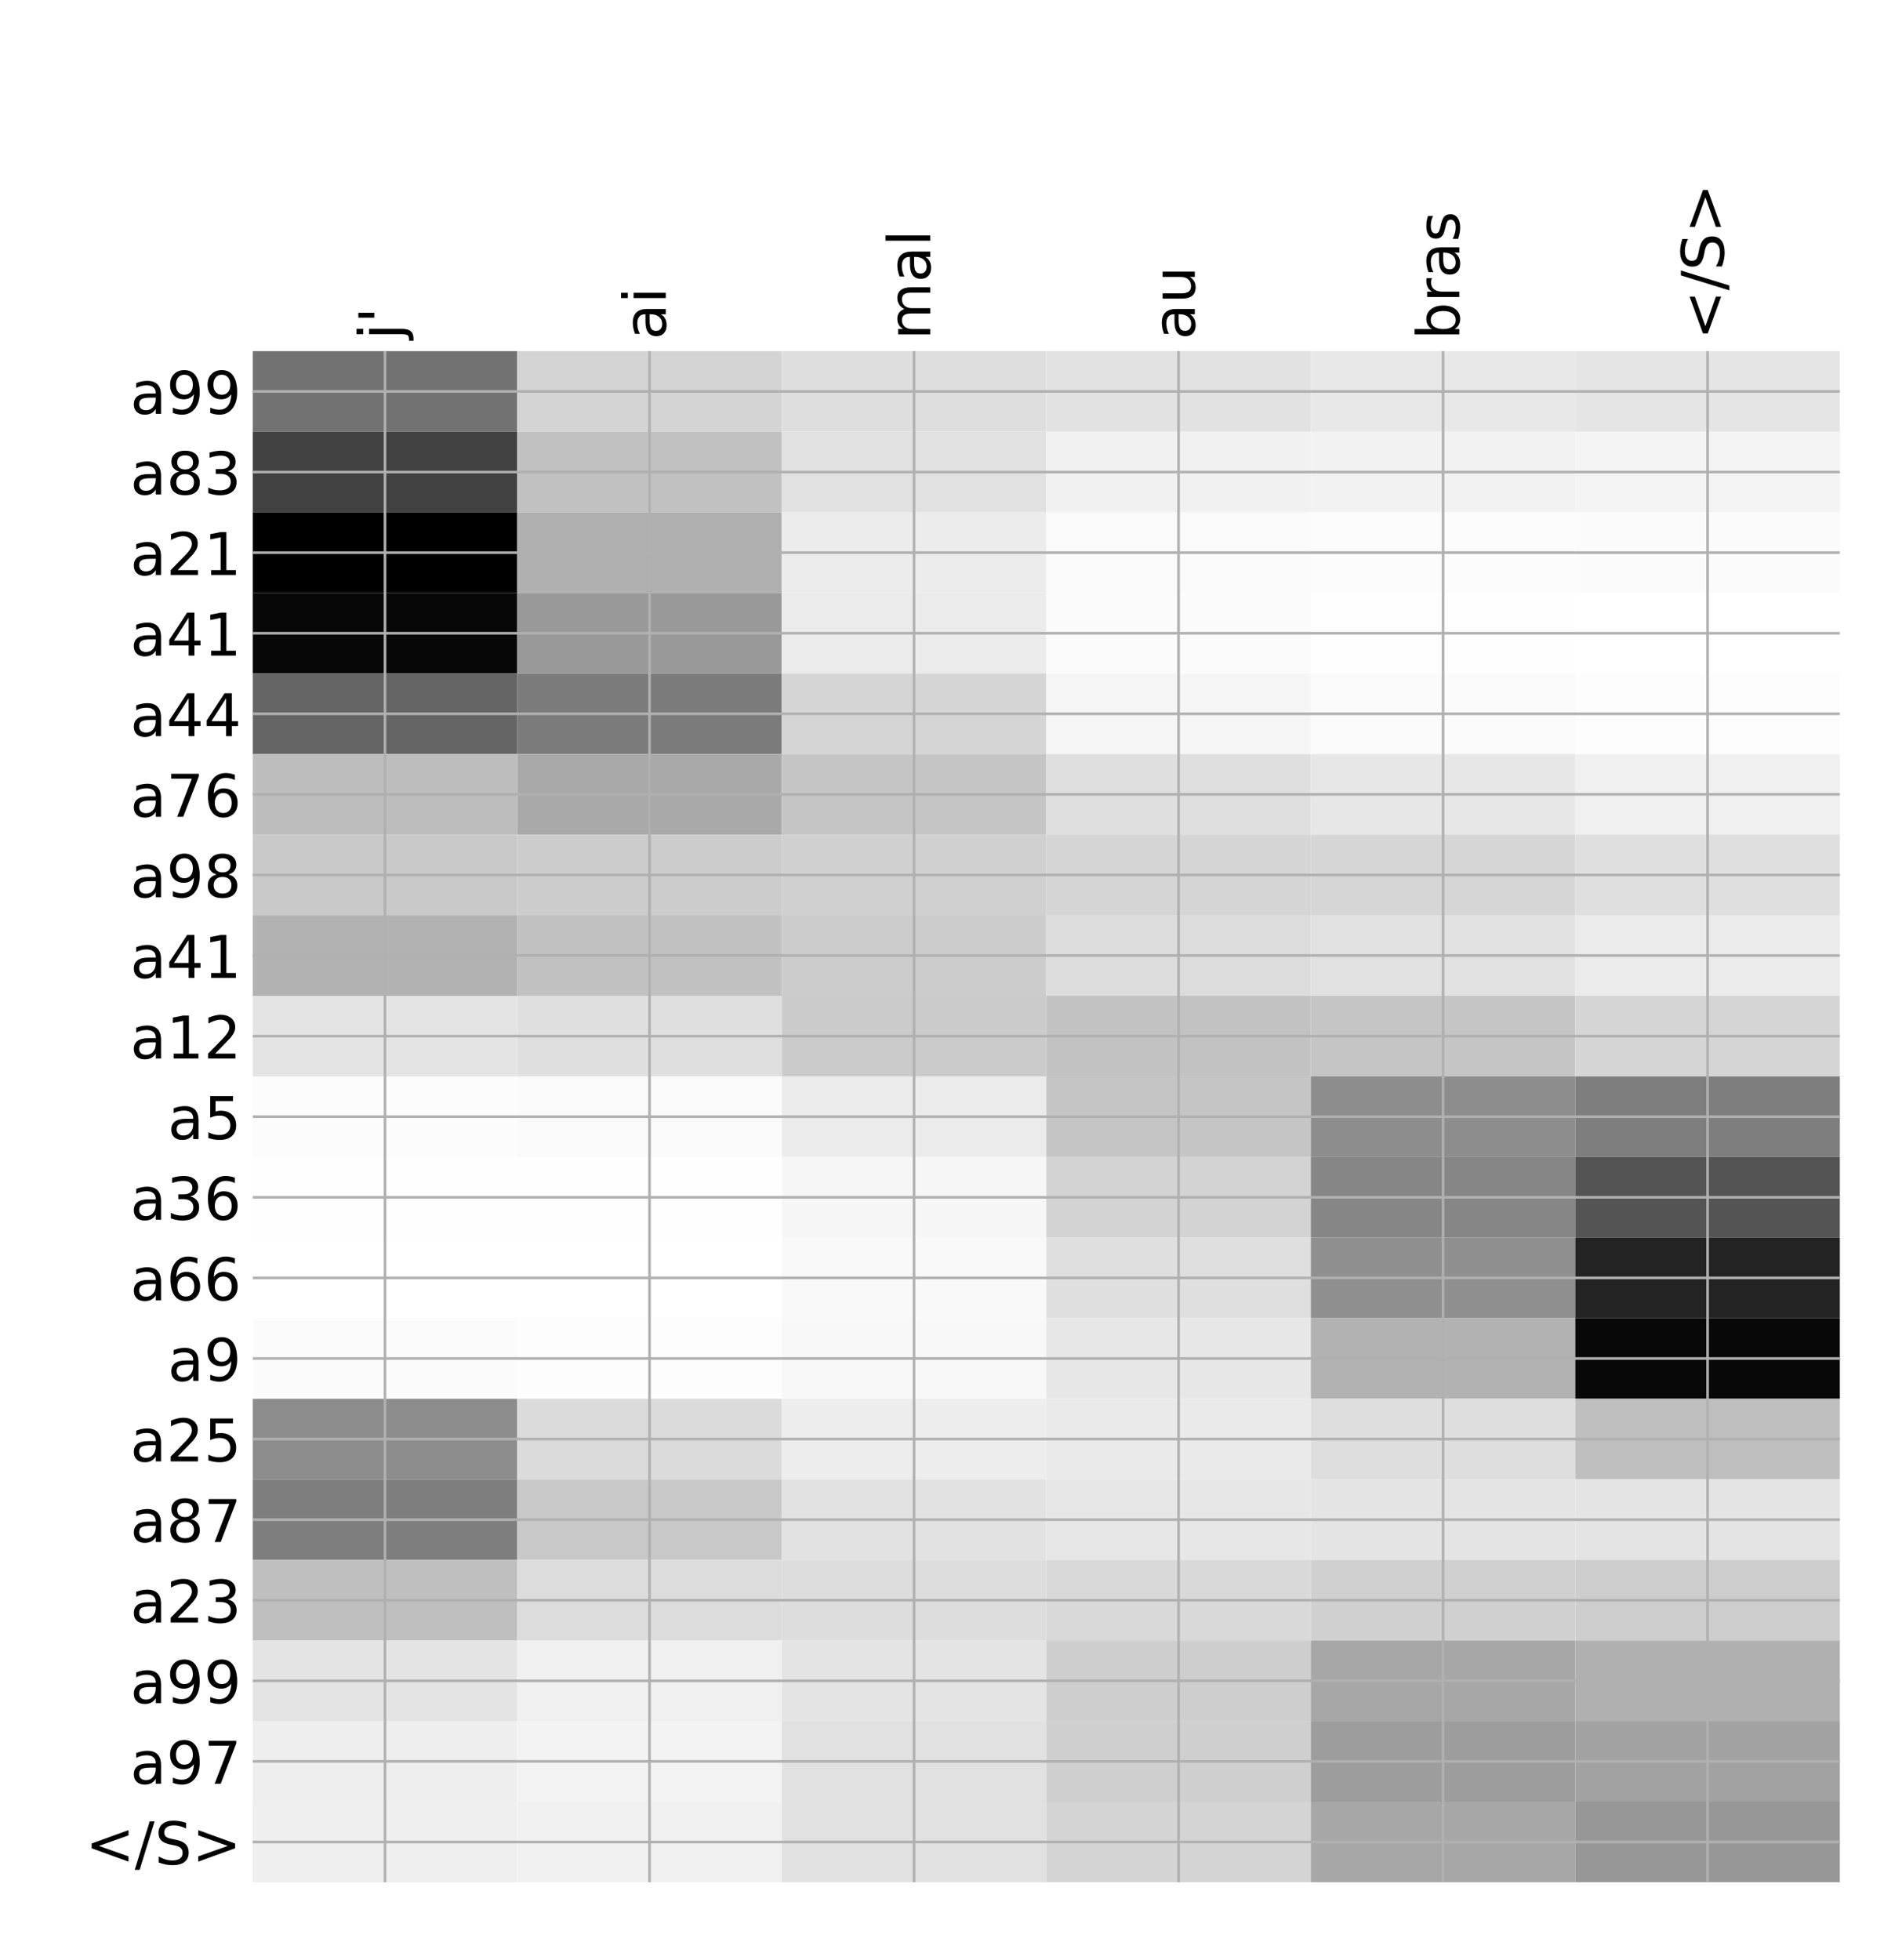 <?xml version="1.0" encoding="utf-8" standalone="no"?>
<!DOCTYPE svg PUBLIC "-//W3C//DTD SVG 1.1//EN"
  "http://www.w3.org/Graphics/SVG/1.1/DTD/svg11.dtd">
<!-- Created with matplotlib (http://matplotlib.org/) -->
<svg height="599pt" version="1.1" viewBox="0 0 576 599" width="576pt" xmlns="http://www.w3.org/2000/svg" xmlns:xlink="http://www.w3.org/1999/xlink">
 <defs>
  <style type="text/css">
*{stroke-linecap:butt;stroke-linejoin:round;}
  </style>
 </defs>
 <g id="figure_1">
  <g id="patch_1">
   <path d="M 0 600 
L 576 600 
L 576 0 
L 0 0 
z
" style="fill:#ffffff;"/>
  </g>
  <g id="axes_1">
   <g id="PolyCollection_1">
    <path clip-path="url(#p4fed6453b9)" d="M 77.275 107.326 
L 77.275 131.956 
L 158.146 131.956 
L 158.146 107.326 
L 77.275 107.326 
z
" style="fill:#727272;"/>
    <path clip-path="url(#p4fed6453b9)" d="M 158.146 107.326 
L 158.146 131.956 
L 239.017 131.956 
L 239.017 107.326 
L 158.146 107.326 
z
" style="fill:#d4d4d4;"/>
    <path clip-path="url(#p4fed6453b9)" d="M 239.017 107.326 
L 239.017 131.956 
L 319.887 131.956 
L 319.887 107.326 
L 239.017 107.326 
z
" style="fill:#dedede;"/>
    <path clip-path="url(#p4fed6453b9)" d="M 319.887 107.326 
L 319.887 131.956 
L 400.758 131.956 
L 400.758 107.326 
L 319.887 107.326 
z
" style="fill:#e2e2e2;"/>
    <path clip-path="url(#p4fed6453b9)" d="M 400.758 107.326 
L 400.758 131.956 
L 481.629 131.956 
L 481.629 107.326 
L 400.758 107.326 
z
" style="fill:#e8e8e8;"/>
    <path clip-path="url(#p4fed6453b9)" d="M 481.629 107.326 
L 481.629 131.956 
L 562.5 131.956 
L 562.5 107.326 
L 481.629 107.326 
z
" style="fill:#e5e5e5;"/>
    <path clip-path="url(#p4fed6453b9)" d="M 77.275 131.956 
L 77.275 156.585 
L 158.146 156.585 
L 158.146 131.956 
L 77.275 131.956 
z
" style="fill:#414141;"/>
    <path clip-path="url(#p4fed6453b9)" d="M 158.146 131.956 
L 158.146 156.585 
L 239.017 156.585 
L 239.017 131.956 
L 158.146 131.956 
z
" style="fill:#c1c1c1;"/>
    <path clip-path="url(#p4fed6453b9)" d="M 239.017 131.956 
L 239.017 156.585 
L 319.887 156.585 
L 319.887 131.956 
L 239.017 131.956 
z
" style="fill:#e1e1e1;"/>
    <path clip-path="url(#p4fed6453b9)" d="M 319.887 131.956 
L 319.887 156.585 
L 400.758 156.585 
L 400.758 131.956 
L 319.887 131.956 
z
" style="fill:#f1f1f1;"/>
    <path clip-path="url(#p4fed6453b9)" d="M 400.758 131.956 
L 400.758 156.585 
L 481.629 156.585 
L 481.629 131.956 
L 400.758 131.956 
z
" style="fill:#f2f2f2;"/>
    <path clip-path="url(#p4fed6453b9)" d="M 481.629 131.956 
L 481.629 156.585 
L 562.5 156.585 
L 562.5 131.956 
L 481.629 131.956 
z
" style="fill:#f4f4f4;"/>
    <path clip-path="url(#p4fed6453b9)" d="M 77.275 156.585 
L 77.275 181.214 
L 158.146 181.214 
L 158.146 156.585 
L 77.275 156.585 
z
"/>
    <path clip-path="url(#p4fed6453b9)" d="M 158.146 156.585 
L 158.146 181.214 
L 239.017 181.214 
L 239.017 156.585 
L 158.146 156.585 
z
" style="fill:#afafaf;"/>
    <path clip-path="url(#p4fed6453b9)" d="M 239.017 156.585 
L 239.017 181.214 
L 319.887 181.214 
L 319.887 156.585 
L 239.017 156.585 
z
" style="fill:#ececec;"/>
    <path clip-path="url(#p4fed6453b9)" d="M 319.887 156.585 
L 319.887 181.214 
L 400.758 181.214 
L 400.758 156.585 
L 319.887 156.585 
z
" style="fill:#fafafa;"/>
    <path clip-path="url(#p4fed6453b9)" d="M 400.758 156.585 
L 400.758 181.214 
L 481.629 181.214 
L 481.629 156.585 
L 400.758 156.585 
z
" style="fill:#fcfcfc;"/>
    <path clip-path="url(#p4fed6453b9)" d="M 481.629 156.585 
L 481.629 181.214 
L 562.5 181.214 
L 562.5 156.585 
L 481.629 156.585 
z
" style="fill:#fbfbfb;"/>
    <path clip-path="url(#p4fed6453b9)" d="M 77.275 181.214 
L 77.275 205.844 
L 158.146 205.844 
L 158.146 181.214 
L 77.275 181.214 
z
" style="fill:#070707;"/>
    <path clip-path="url(#p4fed6453b9)" d="M 158.146 181.214 
L 158.146 205.844 
L 239.017 205.844 
L 239.017 181.214 
L 158.146 181.214 
z
" style="fill:#999999;"/>
    <path clip-path="url(#p4fed6453b9)" d="M 239.017 181.214 
L 239.017 205.844 
L 319.887 205.844 
L 319.887 181.214 
L 239.017 181.214 
z
" style="fill:#ebebeb;"/>
    <path clip-path="url(#p4fed6453b9)" d="M 319.887 181.214 
L 319.887 205.844 
L 400.758 205.844 
L 400.758 181.214 
L 319.887 181.214 
z
" style="fill:#fbfbfb;"/>
    <path clip-path="url(#p4fed6453b9)" d="M 400.758 181.214 
L 400.758 205.844 
L 481.629 205.844 
L 481.629 181.214 
L 400.758 181.214 
z
" style="fill:#fefefe;"/>
    <path clip-path="url(#p4fed6453b9)" d="M 481.629 181.214 
L 481.629 205.844 
L 562.5 205.844 
L 562.5 181.214 
L 481.629 181.214 
z
" style="fill:#ffffff;"/>
    <path clip-path="url(#p4fed6453b9)" d="M 77.275 205.844 
L 77.275 230.473 
L 158.146 230.473 
L 158.146 205.844 
L 77.275 205.844 
z
" style="fill:#656565;"/>
    <path clip-path="url(#p4fed6453b9)" d="M 158.146 205.844 
L 158.146 230.473 
L 239.017 230.473 
L 239.017 205.844 
L 158.146 205.844 
z
" style="fill:#7b7b7b;"/>
    <path clip-path="url(#p4fed6453b9)" d="M 239.017 205.844 
L 239.017 230.473 
L 319.887 230.473 
L 319.887 205.844 
L 239.017 205.844 
z
" style="fill:#d5d5d5;"/>
    <path clip-path="url(#p4fed6453b9)" d="M 319.887 205.844 
L 319.887 230.473 
L 400.758 230.473 
L 400.758 205.844 
L 319.887 205.844 
z
" style="fill:#f5f5f5;"/>
    <path clip-path="url(#p4fed6453b9)" d="M 400.758 205.844 
L 400.758 230.473 
L 481.629 230.473 
L 481.629 205.844 
L 400.758 205.844 
z
" style="fill:#fafafa;"/>
    <path clip-path="url(#p4fed6453b9)" d="M 481.629 205.844 
L 481.629 230.473 
L 562.5 230.473 
L 562.5 205.844 
L 481.629 205.844 
z
" style="fill:#fdfdfd;"/>
    <path clip-path="url(#p4fed6453b9)" d="M 77.275 230.473 
L 77.275 255.102 
L 158.146 255.102 
L 158.146 230.473 
L 77.275 230.473 
z
" style="fill:#bdbdbd;"/>
    <path clip-path="url(#p4fed6453b9)" d="M 158.146 230.473 
L 158.146 255.102 
L 239.017 255.102 
L 239.017 230.473 
L 158.146 230.473 
z
" style="fill:#a9a9a9;"/>
    <path clip-path="url(#p4fed6453b9)" d="M 239.017 230.473 
L 239.017 255.102 
L 319.887 255.102 
L 319.887 230.473 
L 239.017 230.473 
z
" style="fill:#c5c5c5;"/>
    <path clip-path="url(#p4fed6453b9)" d="M 319.887 230.473 
L 319.887 255.102 
L 400.758 255.102 
L 400.758 230.473 
L 319.887 230.473 
z
" style="fill:#dfdfdf;"/>
    <path clip-path="url(#p4fed6453b9)" d="M 400.758 230.473 
L 400.758 255.102 
L 481.629 255.102 
L 481.629 230.473 
L 400.758 230.473 
z
" style="fill:#e7e7e7;"/>
    <path clip-path="url(#p4fed6453b9)" d="M 481.629 230.473 
L 481.629 255.102 
L 562.5 255.102 
L 562.5 230.473 
L 481.629 230.473 
z
" style="fill:#f0f0f0;"/>
    <path clip-path="url(#p4fed6453b9)" d="M 77.275 255.102 
L 77.275 279.731 
L 158.146 279.731 
L 158.146 255.102 
L 77.275 255.102 
z
" style="fill:#c9c9c9;"/>
    <path clip-path="url(#p4fed6453b9)" d="M 158.146 255.102 
L 158.146 279.731 
L 239.017 279.731 
L 239.017 255.102 
L 158.146 255.102 
z
" style="fill:#cccccc;"/>
    <path clip-path="url(#p4fed6453b9)" d="M 239.017 255.102 
L 239.017 279.731 
L 319.887 279.731 
L 319.887 255.102 
L 239.017 255.102 
z
" style="fill:#d0d0d0;"/>
    <path clip-path="url(#p4fed6453b9)" d="M 319.887 255.102 
L 319.887 279.731 
L 400.758 279.731 
L 400.758 255.102 
L 319.887 255.102 
z
" style="fill:#d5d5d5;"/>
    <path clip-path="url(#p4fed6453b9)" d="M 400.758 255.102 
L 400.758 279.731 
L 481.629 279.731 
L 481.629 255.102 
L 400.758 255.102 
z
" style="fill:#d6d6d6;"/>
    <path clip-path="url(#p4fed6453b9)" d="M 481.629 255.102 
L 481.629 279.731 
L 562.5 279.731 
L 562.5 255.102 
L 481.629 255.102 
z
" style="fill:#dfdfdf;"/>
    <path clip-path="url(#p4fed6453b9)" d="M 77.275 279.731 
L 77.275 304.361 
L 158.146 304.361 
L 158.146 279.731 
L 77.275 279.731 
z
" style="fill:#b2b2b2;"/>
    <path clip-path="url(#p4fed6453b9)" d="M 158.146 279.731 
L 158.146 304.361 
L 239.017 304.361 
L 239.017 279.731 
L 158.146 279.731 
z
" style="fill:#c1c1c1;"/>
    <path clip-path="url(#p4fed6453b9)" d="M 239.017 279.731 
L 239.017 304.361 
L 319.887 304.361 
L 319.887 279.731 
L 239.017 279.731 
z
" style="fill:#cccccc;"/>
    <path clip-path="url(#p4fed6453b9)" d="M 319.887 279.731 
L 319.887 304.361 
L 400.758 304.361 
L 400.758 279.731 
L 319.887 279.731 
z
" style="fill:#dcdcdc;"/>
    <path clip-path="url(#p4fed6453b9)" d="M 400.758 279.731 
L 400.758 304.361 
L 481.629 304.361 
L 481.629 279.731 
L 400.758 279.731 
z
" style="fill:#e1e1e1;"/>
    <path clip-path="url(#p4fed6453b9)" d="M 481.629 279.731 
L 481.629 304.361 
L 562.5 304.361 
L 562.5 279.731 
L 481.629 279.731 
z
" style="fill:#ebebeb;"/>
    <path clip-path="url(#p4fed6453b9)" d="M 77.275 304.361 
L 77.275 328.99 
L 158.146 328.99 
L 158.146 304.361 
L 77.275 304.361 
z
" style="fill:#e4e4e4;"/>
    <path clip-path="url(#p4fed6453b9)" d="M 158.146 304.361 
L 158.146 328.99 
L 239.017 328.99 
L 239.017 304.361 
L 158.146 304.361 
z
" style="fill:#dfdfdf;"/>
    <path clip-path="url(#p4fed6453b9)" d="M 239.017 304.361 
L 239.017 328.99 
L 319.887 328.99 
L 319.887 304.361 
L 239.017 304.361 
z
" style="fill:#cbcbcb;"/>
    <path clip-path="url(#p4fed6453b9)" d="M 319.887 304.361 
L 319.887 328.99 
L 400.758 328.99 
L 400.758 304.361 
L 319.887 304.361 
z
" style="fill:#c2c2c2;"/>
    <path clip-path="url(#p4fed6453b9)" d="M 400.758 304.361 
L 400.758 328.99 
L 481.629 328.99 
L 481.629 304.361 
L 400.758 304.361 
z
" style="fill:#c5c5c5;"/>
    <path clip-path="url(#p4fed6453b9)" d="M 481.629 304.361 
L 481.629 328.99 
L 562.5 328.99 
L 562.5 304.361 
L 481.629 304.361 
z
" style="fill:#d5d5d5;"/>
    <path clip-path="url(#p4fed6453b9)" d="M 77.275 328.99 
L 77.275 353.619 
L 158.146 353.619 
L 158.146 328.99 
L 77.275 328.99 
z
" style="fill:#fcfcfc;"/>
    <path clip-path="url(#p4fed6453b9)" d="M 158.146 328.99 
L 158.146 353.619 
L 239.017 353.619 
L 239.017 328.99 
L 158.146 328.99 
z
" style="fill:#fafafa;"/>
    <path clip-path="url(#p4fed6453b9)" d="M 239.017 328.99 
L 239.017 353.619 
L 319.887 353.619 
L 319.887 328.99 
L 239.017 328.99 
z
" style="fill:#ebebeb;"/>
    <path clip-path="url(#p4fed6453b9)" d="M 319.887 328.99 
L 319.887 353.619 
L 400.758 353.619 
L 400.758 328.99 
L 319.887 328.99 
z
" style="fill:#c5c5c5;"/>
    <path clip-path="url(#p4fed6453b9)" d="M 400.758 328.99 
L 400.758 353.619 
L 481.629 353.619 
L 481.629 328.99 
L 400.758 328.99 
z
" style="fill:#8d8d8d;"/>
    <path clip-path="url(#p4fed6453b9)" d="M 481.629 328.99 
L 481.629 353.619 
L 562.5 353.619 
L 562.5 328.99 
L 481.629 328.99 
z
" style="fill:#7e7e7e;"/>
    <path clip-path="url(#p4fed6453b9)" d="M 77.275 353.619 
L 77.275 378.249 
L 158.146 378.249 
L 158.146 353.619 
L 77.275 353.619 
z
" style="fill:#fefefe;"/>
    <path clip-path="url(#p4fed6453b9)" d="M 158.146 353.619 
L 158.146 378.249 
L 239.017 378.249 
L 239.017 353.619 
L 158.146 353.619 
z
" style="fill:#fefefe;"/>
    <path clip-path="url(#p4fed6453b9)" d="M 239.017 353.619 
L 239.017 378.249 
L 319.887 378.249 
L 319.887 353.619 
L 239.017 353.619 
z
" style="fill:#f6f6f6;"/>
    <path clip-path="url(#p4fed6453b9)" d="M 319.887 353.619 
L 319.887 378.249 
L 400.758 378.249 
L 400.758 353.619 
L 319.887 353.619 
z
" style="fill:#d3d3d3;"/>
    <path clip-path="url(#p4fed6453b9)" d="M 400.758 353.619 
L 400.758 378.249 
L 481.629 378.249 
L 481.629 353.619 
L 400.758 353.619 
z
" style="fill:#868686;"/>
    <path clip-path="url(#p4fed6453b9)" d="M 481.629 353.619 
L 481.629 378.249 
L 562.5 378.249 
L 562.5 353.619 
L 481.629 353.619 
z
" style="fill:#545454;"/>
    <path clip-path="url(#p4fed6453b9)" d="M 77.275 378.249 
L 77.275 402.878 
L 158.146 402.878 
L 158.146 378.249 
L 77.275 378.249 
z
" style="fill:#ffffff;"/>
    <path clip-path="url(#p4fed6453b9)" d="M 158.146 378.249 
L 158.146 402.878 
L 239.017 402.878 
L 239.017 378.249 
L 158.146 378.249 
z
" style="fill:#ffffff;"/>
    <path clip-path="url(#p4fed6453b9)" d="M 239.017 378.249 
L 239.017 402.878 
L 319.887 402.878 
L 319.887 378.249 
L 239.017 378.249 
z
" style="fill:#f9f9f9;"/>
    <path clip-path="url(#p4fed6453b9)" d="M 319.887 378.249 
L 319.887 402.878 
L 400.758 402.878 
L 400.758 378.249 
L 319.887 378.249 
z
" style="fill:#dfdfdf;"/>
    <path clip-path="url(#p4fed6453b9)" d="M 400.758 378.249 
L 400.758 402.878 
L 481.629 402.878 
L 481.629 378.249 
L 400.758 378.249 
z
" style="fill:#8f8f8f;"/>
    <path clip-path="url(#p4fed6453b9)" d="M 481.629 378.249 
L 481.629 402.878 
L 562.5 402.878 
L 562.5 378.249 
L 481.629 378.249 
z
" style="fill:#232323;"/>
    <path clip-path="url(#p4fed6453b9)" d="M 77.275 402.878 
L 77.275 427.507 
L 158.146 427.507 
L 158.146 402.878 
L 77.275 402.878 
z
" style="fill:#fbfbfb;"/>
    <path clip-path="url(#p4fed6453b9)" d="M 158.146 402.878 
L 158.146 427.507 
L 239.017 427.507 
L 239.017 402.878 
L 158.146 402.878 
z
" style="fill:#fdfdfd;"/>
    <path clip-path="url(#p4fed6453b9)" d="M 239.017 402.878 
L 239.017 427.507 
L 319.887 427.507 
L 319.887 402.878 
L 239.017 402.878 
z
" style="fill:#f8f8f8;"/>
    <path clip-path="url(#p4fed6453b9)" d="M 319.887 402.878 
L 319.887 427.507 
L 400.758 427.507 
L 400.758 402.878 
L 319.887 402.878 
z
" style="fill:#e7e7e7;"/>
    <path clip-path="url(#p4fed6453b9)" d="M 400.758 402.878 
L 400.758 427.507 
L 481.629 427.507 
L 481.629 402.878 
L 400.758 402.878 
z
" style="fill:#b2b2b2;"/>
    <path clip-path="url(#p4fed6453b9)" d="M 481.629 402.878 
L 481.629 427.507 
L 562.5 427.507 
L 562.5 402.878 
L 481.629 402.878 
z
" style="fill:#080808;"/>
    <path clip-path="url(#p4fed6453b9)" d="M 77.275 427.507 
L 77.275 452.136 
L 158.146 452.136 
L 158.146 427.507 
L 77.275 427.507 
z
" style="fill:#8c8c8c;"/>
    <path clip-path="url(#p4fed6453b9)" d="M 158.146 427.507 
L 158.146 452.136 
L 239.017 452.136 
L 239.017 427.507 
L 158.146 427.507 
z
" style="fill:#dbdbdb;"/>
    <path clip-path="url(#p4fed6453b9)" d="M 239.017 427.507 
L 239.017 452.136 
L 319.887 452.136 
L 319.887 427.507 
L 239.017 427.507 
z
" style="fill:#ededed;"/>
    <path clip-path="url(#p4fed6453b9)" d="M 319.887 427.507 
L 319.887 452.136 
L 400.758 452.136 
L 400.758 427.507 
L 319.887 427.507 
z
" style="fill:#eaeaea;"/>
    <path clip-path="url(#p4fed6453b9)" d="M 400.758 427.507 
L 400.758 452.136 
L 481.629 452.136 
L 481.629 427.507 
L 400.758 427.507 
z
" style="fill:#dedede;"/>
    <path clip-path="url(#p4fed6453b9)" d="M 481.629 427.507 
L 481.629 452.136 
L 562.5 452.136 
L 562.5 427.507 
L 481.629 427.507 
z
" style="fill:#bebebe;"/>
    <path clip-path="url(#p4fed6453b9)" d="M 77.275 452.136 
L 77.275 476.766 
L 158.146 476.766 
L 158.146 452.136 
L 77.275 452.136 
z
" style="fill:#7e7e7e;"/>
    <path clip-path="url(#p4fed6453b9)" d="M 158.146 452.136 
L 158.146 476.766 
L 239.017 476.766 
L 239.017 452.136 
L 158.146 452.136 
z
" style="fill:#c8c8c8;"/>
    <path clip-path="url(#p4fed6453b9)" d="M 239.017 452.136 
L 239.017 476.766 
L 319.887 476.766 
L 319.887 452.136 
L 239.017 452.136 
z
" style="fill:#e2e2e2;"/>
    <path clip-path="url(#p4fed6453b9)" d="M 319.887 452.136 
L 319.887 476.766 
L 400.758 476.766 
L 400.758 452.136 
L 319.887 452.136 
z
" style="fill:#e7e7e7;"/>
    <path clip-path="url(#p4fed6453b9)" d="M 400.758 452.136 
L 400.758 476.766 
L 481.629 476.766 
L 481.629 452.136 
L 400.758 452.136 
z
" style="fill:#e4e4e4;"/>
    <path clip-path="url(#p4fed6453b9)" d="M 481.629 452.136 
L 481.629 476.766 
L 562.5 476.766 
L 562.5 452.136 
L 481.629 452.136 
z
" style="fill:#e4e4e4;"/>
    <path clip-path="url(#p4fed6453b9)" d="M 77.275 476.766 
L 77.275 501.395 
L 158.146 501.395 
L 158.146 476.766 
L 77.275 476.766 
z
" style="fill:#bfbfbf;"/>
    <path clip-path="url(#p4fed6453b9)" d="M 158.146 476.766 
L 158.146 501.395 
L 239.017 501.395 
L 239.017 476.766 
L 158.146 476.766 
z
" style="fill:#dcdcdc;"/>
    <path clip-path="url(#p4fed6453b9)" d="M 239.017 476.766 
L 239.017 501.395 
L 319.887 501.395 
L 319.887 476.766 
L 239.017 476.766 
z
" style="fill:#dddddd;"/>
    <path clip-path="url(#p4fed6453b9)" d="M 319.887 476.766 
L 319.887 501.395 
L 400.758 501.395 
L 400.758 476.766 
L 319.887 476.766 
z
" style="fill:#d9d9d9;"/>
    <path clip-path="url(#p4fed6453b9)" d="M 400.758 476.766 
L 400.758 501.395 
L 481.629 501.395 
L 481.629 476.766 
L 400.758 476.766 
z
" style="fill:#d0d0d0;"/>
    <path clip-path="url(#p4fed6453b9)" d="M 481.629 476.766 
L 481.629 501.395 
L 562.5 501.395 
L 562.5 476.766 
L 481.629 476.766 
z
" style="fill:#cdcdcd;"/>
    <path clip-path="url(#p4fed6453b9)" d="M 77.275 501.395 
L 77.275 526.024 
L 158.146 526.024 
L 158.146 501.395 
L 77.275 501.395 
z
" style="fill:#e4e4e4;"/>
    <path clip-path="url(#p4fed6453b9)" d="M 158.146 501.395 
L 158.146 526.024 
L 239.017 526.024 
L 239.017 501.395 
L 158.146 501.395 
z
" style="fill:#f0f0f0;"/>
    <path clip-path="url(#p4fed6453b9)" d="M 239.017 501.395 
L 239.017 526.024 
L 319.887 526.024 
L 319.887 501.395 
L 239.017 501.395 
z
" style="fill:#e4e4e4;"/>
    <path clip-path="url(#p4fed6453b9)" d="M 319.887 501.395 
L 319.887 526.024 
L 400.758 526.024 
L 400.758 501.395 
L 319.887 501.395 
z
" style="fill:#cecece;"/>
    <path clip-path="url(#p4fed6453b9)" d="M 400.758 501.395 
L 400.758 526.024 
L 481.629 526.024 
L 481.629 501.395 
L 400.758 501.395 
z
" style="fill:#a7a7a7;"/>
    <path clip-path="url(#p4fed6453b9)" d="M 481.629 501.395 
L 481.629 526.024 
L 562.5 526.024 
L 562.5 501.395 
L 481.629 501.395 
z
" style="fill:#b0b0b0;"/>
    <path clip-path="url(#p4fed6453b9)" d="M 77.275 526.024 
L 77.275 550.654 
L 158.146 550.654 
L 158.146 526.024 
L 77.275 526.024 
z
" style="fill:#eeeeee;"/>
    <path clip-path="url(#p4fed6453b9)" d="M 158.146 526.024 
L 158.146 550.654 
L 239.017 550.654 
L 239.017 526.024 
L 158.146 526.024 
z
" style="fill:#f3f3f3;"/>
    <path clip-path="url(#p4fed6453b9)" d="M 239.017 526.024 
L 239.017 550.654 
L 319.887 550.654 
L 319.887 526.024 
L 239.017 526.024 
z
" style="fill:#e1e1e1;"/>
    <path clip-path="url(#p4fed6453b9)" d="M 319.887 526.024 
L 319.887 550.654 
L 400.758 550.654 
L 400.758 526.024 
L 319.887 526.024 
z
" style="fill:#cfcfcf;"/>
    <path clip-path="url(#p4fed6453b9)" d="M 400.758 526.024 
L 400.758 550.654 
L 481.629 550.654 
L 481.629 526.024 
L 400.758 526.024 
z
" style="fill:#9d9d9d;"/>
    <path clip-path="url(#p4fed6453b9)" d="M 481.629 526.024 
L 481.629 550.654 
L 562.5 550.654 
L 562.5 526.024 
L 481.629 526.024 
z
" style="fill:#a2a2a2;"/>
    <path clip-path="url(#p4fed6453b9)" d="M 77.275 550.654 
L 77.275 575.283 
L 158.146 575.283 
L 158.146 550.654 
L 77.275 550.654 
z
" style="fill:#efefef;"/>
    <path clip-path="url(#p4fed6453b9)" d="M 158.146 550.654 
L 158.146 575.283 
L 239.017 575.283 
L 239.017 550.654 
L 158.146 550.654 
z
" style="fill:#f1f1f1;"/>
    <path clip-path="url(#p4fed6453b9)" d="M 239.017 550.654 
L 239.017 575.283 
L 319.887 575.283 
L 319.887 550.654 
L 239.017 550.654 
z
" style="fill:#e1e1e1;"/>
    <path clip-path="url(#p4fed6453b9)" d="M 319.887 550.654 
L 319.887 575.283 
L 400.758 575.283 
L 400.758 550.654 
L 319.887 550.654 
z
" style="fill:#d4d4d4;"/>
    <path clip-path="url(#p4fed6453b9)" d="M 400.758 550.654 
L 400.758 575.283 
L 481.629 575.283 
L 481.629 550.654 
L 400.758 550.654 
z
" style="fill:#a7a7a7;"/>
    <path clip-path="url(#p4fed6453b9)" d="M 481.629 550.654 
L 481.629 575.283 
L 562.5 575.283 
L 562.5 550.654 
L 481.629 550.654 
z
" style="fill:#979797;"/>
   </g>
   <g id="matplotlib.axis_1">
    <g id="xtick_1">
     <g id="line2d_1">
      <path clip-path="url(#p4fed6453b9)" d="M 117.71 575.283 
L 117.71 107.326 
" style="fill:none;stroke:#b0b0b0;stroke-linecap:square;stroke-width:0.8;"/>
     </g>
     <g id="line2d_2"/>
     <g id="text_1">
      <!-- j' -->
      <defs>
       <path d="M 9.422 54.688 
L 18.406 54.688 
L 18.406 -0.984 
Q 18.406 -11.422 14.422 -16.109 
Q 10.453 -20.797 1.609 -20.797 
L -1.812 -20.797 
L -1.812 -13.188 
L 0.594 -13.188 
Q 5.719 -13.188 7.562 -10.812 
Q 9.422 -8.453 9.422 -0.984 
z
M 9.422 75.984 
L 18.406 75.984 
L 18.406 64.594 
L 9.422 64.594 
z
" id="DejaVuSans-6a"/>
       <path d="M 17.922 72.906 
L 17.922 45.797 
L 9.625 45.797 
L 9.625 72.906 
z
" id="DejaVuSans-27"/>
      </defs>
      <g transform="translate(122.677 103.826)rotate(-90)scale(0.18 -0.18)">
       <use xlink:href="#DejaVuSans-6a"/>
       <use x="27.783" xlink:href="#DejaVuSans-27"/>
      </g>
     </g>
    </g>
    <g id="xtick_2">
     <g id="line2d_3">
      <path clip-path="url(#p4fed6453b9)" d="M 198.581 575.283 
L 198.581 107.326 
" style="fill:none;stroke:#b0b0b0;stroke-linecap:square;stroke-width:0.8;"/>
     </g>
     <g id="line2d_4"/>
     <g id="text_2">
      <!-- ai -->
      <defs>
       <path d="M 34.281 27.484 
Q 23.391 27.484 19.188 25 
Q 14.984 22.516 14.984 16.5 
Q 14.984 11.719 18.141 8.906 
Q 21.297 6.109 26.703 6.109 
Q 34.188 6.109 38.703 11.406 
Q 43.219 16.703 43.219 25.484 
L 43.219 27.484 
z
M 52.203 31.203 
L 52.203 0 
L 43.219 0 
L 43.219 8.297 
Q 40.141 3.328 35.547 0.953 
Q 30.953 -1.422 24.312 -1.422 
Q 15.922 -1.422 10.953 3.297 
Q 6 8.016 6 15.922 
Q 6 25.141 12.172 29.828 
Q 18.359 34.516 30.609 34.516 
L 43.219 34.516 
L 43.219 35.406 
Q 43.219 41.609 39.141 45 
Q 35.062 48.391 27.688 48.391 
Q 23 48.391 18.547 47.266 
Q 14.109 46.141 10.016 43.891 
L 10.016 52.203 
Q 14.938 54.109 19.578 55.047 
Q 24.219 56 28.609 56 
Q 40.484 56 46.344 49.844 
Q 52.203 43.703 52.203 31.203 
z
" id="DejaVuSans-61"/>
       <path d="M 9.422 54.688 
L 18.406 54.688 
L 18.406 0 
L 9.422 0 
z
M 9.422 75.984 
L 18.406 75.984 
L 18.406 64.594 
L 9.422 64.594 
z
" id="DejaVuSans-69"/>
      </defs>
      <g transform="translate(203.548 103.826)rotate(-90)scale(0.18 -0.18)">
       <use xlink:href="#DejaVuSans-61"/>
       <use x="61.279" xlink:href="#DejaVuSans-69"/>
      </g>
     </g>
    </g>
    <g id="xtick_3">
     <g id="line2d_5">
      <path clip-path="url(#p4fed6453b9)" d="M 279.452 575.283 
L 279.452 107.326 
" style="fill:none;stroke:#b0b0b0;stroke-linecap:square;stroke-width:0.8;"/>
     </g>
     <g id="line2d_6"/>
     <g id="text_3">
      <!-- mal -->
      <defs>
       <path d="M 52 44.188 
Q 55.375 50.25 60.062 53.125 
Q 64.75 56 71.094 56 
Q 79.641 56 84.281 50.016 
Q 88.922 44.047 88.922 33.016 
L 88.922 0 
L 79.891 0 
L 79.891 32.719 
Q 79.891 40.578 77.094 44.375 
Q 74.312 48.188 68.609 48.188 
Q 61.625 48.188 57.562 43.547 
Q 53.516 38.922 53.516 30.906 
L 53.516 0 
L 44.484 0 
L 44.484 32.719 
Q 44.484 40.625 41.703 44.406 
Q 38.922 48.188 33.109 48.188 
Q 26.219 48.188 22.156 43.531 
Q 18.109 38.875 18.109 30.906 
L 18.109 0 
L 9.078 0 
L 9.078 54.688 
L 18.109 54.688 
L 18.109 46.188 
Q 21.188 51.219 25.484 53.609 
Q 29.781 56 35.688 56 
Q 41.656 56 45.828 52.969 
Q 50 49.953 52 44.188 
z
" id="DejaVuSans-6d"/>
       <path d="M 9.422 75.984 
L 18.406 75.984 
L 18.406 0 
L 9.422 0 
z
" id="DejaVuSans-6c"/>
      </defs>
      <g transform="translate(284.419 103.826)rotate(-90)scale(0.18 -0.18)">
       <use xlink:href="#DejaVuSans-6d"/>
       <use x="97.412" xlink:href="#DejaVuSans-61"/>
       <use x="158.691" xlink:href="#DejaVuSans-6c"/>
      </g>
     </g>
    </g>
    <g id="xtick_4">
     <g id="line2d_7">
      <path clip-path="url(#p4fed6453b9)" d="M 360.323 575.283 
L 360.323 107.326 
" style="fill:none;stroke:#b0b0b0;stroke-linecap:square;stroke-width:0.8;"/>
     </g>
     <g id="line2d_8"/>
     <g id="text_4">
      <!-- au -->
      <defs>
       <path d="M 8.5 21.578 
L 8.5 54.688 
L 17.484 54.688 
L 17.484 21.922 
Q 17.484 14.156 20.5 10.266 
Q 23.531 6.391 29.594 6.391 
Q 36.859 6.391 41.078 11.031 
Q 45.312 15.672 45.312 23.688 
L 45.312 54.688 
L 54.297 54.688 
L 54.297 0 
L 45.312 0 
L 45.312 8.406 
Q 42.047 3.422 37.719 1 
Q 33.406 -1.422 27.688 -1.422 
Q 18.266 -1.422 13.375 4.438 
Q 8.5 10.297 8.5 21.578 
z
M 31.109 56 
z
" id="DejaVuSans-75"/>
      </defs>
      <g transform="translate(365.29 103.826)rotate(-90)scale(0.18 -0.18)">
       <use xlink:href="#DejaVuSans-61"/>
       <use x="61.279" xlink:href="#DejaVuSans-75"/>
      </g>
     </g>
    </g>
    <g id="xtick_5">
     <g id="line2d_9">
      <path clip-path="url(#p4fed6453b9)" d="M 441.194 575.283 
L 441.194 107.326 
" style="fill:none;stroke:#b0b0b0;stroke-linecap:square;stroke-width:0.8;"/>
     </g>
     <g id="line2d_10"/>
     <g id="text_5">
      <!-- bras -->
      <defs>
       <path d="M 48.688 27.297 
Q 48.688 37.203 44.609 42.844 
Q 40.531 48.484 33.406 48.484 
Q 26.266 48.484 22.188 42.844 
Q 18.109 37.203 18.109 27.297 
Q 18.109 17.391 22.188 11.75 
Q 26.266 6.109 33.406 6.109 
Q 40.531 6.109 44.609 11.75 
Q 48.688 17.391 48.688 27.297 
z
M 18.109 46.391 
Q 20.953 51.266 25.266 53.625 
Q 29.594 56 35.594 56 
Q 45.562 56 51.781 48.094 
Q 58.016 40.188 58.016 27.297 
Q 58.016 14.406 51.781 6.484 
Q 45.562 -1.422 35.594 -1.422 
Q 29.594 -1.422 25.266 0.953 
Q 20.953 3.328 18.109 8.203 
L 18.109 0 
L 9.078 0 
L 9.078 75.984 
L 18.109 75.984 
z
" id="DejaVuSans-62"/>
       <path d="M 41.109 46.297 
Q 39.594 47.172 37.812 47.578 
Q 36.031 48 33.891 48 
Q 26.266 48 22.188 43.047 
Q 18.109 38.094 18.109 28.812 
L 18.109 0 
L 9.078 0 
L 9.078 54.688 
L 18.109 54.688 
L 18.109 46.188 
Q 20.953 51.172 25.484 53.578 
Q 30.031 56 36.531 56 
Q 37.453 56 38.578 55.875 
Q 39.703 55.766 41.062 55.516 
z
" id="DejaVuSans-72"/>
       <path d="M 44.281 53.078 
L 44.281 44.578 
Q 40.484 46.531 36.375 47.5 
Q 32.281 48.484 27.875 48.484 
Q 21.188 48.484 17.844 46.438 
Q 14.5 44.391 14.5 40.281 
Q 14.5 37.156 16.891 35.375 
Q 19.281 33.594 26.516 31.984 
L 29.594 31.297 
Q 39.156 29.25 43.188 25.516 
Q 47.219 21.781 47.219 15.094 
Q 47.219 7.469 41.188 3.016 
Q 35.156 -1.422 24.609 -1.422 
Q 20.219 -1.422 15.453 -0.562 
Q 10.688 0.297 5.422 2 
L 5.422 11.281 
Q 10.406 8.688 15.234 7.391 
Q 20.062 6.109 24.812 6.109 
Q 31.156 6.109 34.562 8.281 
Q 37.984 10.453 37.984 14.406 
Q 37.984 18.062 35.516 20.016 
Q 33.062 21.969 24.703 23.781 
L 21.578 24.516 
Q 13.234 26.266 9.516 29.906 
Q 5.812 33.547 5.812 39.891 
Q 5.812 47.609 11.281 51.797 
Q 16.75 56 26.812 56 
Q 31.781 56 36.172 55.266 
Q 40.578 54.547 44.281 53.078 
z
" id="DejaVuSans-73"/>
      </defs>
      <g transform="translate(446.161 103.826)rotate(-90)scale(0.18 -0.18)">
       <use xlink:href="#DejaVuSans-62"/>
       <use x="63.477" xlink:href="#DejaVuSans-72"/>
       <use x="104.59" xlink:href="#DejaVuSans-61"/>
       <use x="165.869" xlink:href="#DejaVuSans-73"/>
      </g>
     </g>
    </g>
    <g id="xtick_6">
     <g id="line2d_11">
      <path clip-path="url(#p4fed6453b9)" d="M 522.065 575.283 
L 522.065 107.326 
" style="fill:none;stroke:#b0b0b0;stroke-linecap:square;stroke-width:0.8;"/>
     </g>
     <g id="line2d_12"/>
     <g id="text_6">
      <!-- &lt;/S&gt; -->
      <defs>
       <path d="M 73.188 49.219 
L 22.797 31.297 
L 73.188 13.484 
L 73.188 4.594 
L 10.594 27.297 
L 10.594 35.406 
L 73.188 58.109 
z
" id="DejaVuSans-3c"/>
       <path d="M 25.391 72.906 
L 33.688 72.906 
L 8.297 -9.281 
L 0 -9.281 
z
" id="DejaVuSans-2f"/>
       <path d="M 53.516 70.516 
L 53.516 60.891 
Q 47.906 63.578 42.922 64.891 
Q 37.938 66.219 33.297 66.219 
Q 25.25 66.219 20.875 63.094 
Q 16.5 59.969 16.5 54.203 
Q 16.5 49.359 19.406 46.891 
Q 22.312 44.438 30.422 42.922 
L 36.375 41.703 
Q 47.406 39.594 52.656 34.297 
Q 57.906 29 57.906 20.125 
Q 57.906 9.516 50.797 4.047 
Q 43.703 -1.422 29.984 -1.422 
Q 24.812 -1.422 18.969 -0.25 
Q 13.141 0.922 6.891 3.219 
L 6.891 13.375 
Q 12.891 10.016 18.656 8.297 
Q 24.422 6.594 29.984 6.594 
Q 38.422 6.594 43.016 9.906 
Q 47.609 13.234 47.609 19.391 
Q 47.609 24.75 44.312 27.781 
Q 41.016 30.812 33.5 32.328 
L 27.484 33.5 
Q 16.453 35.688 11.516 40.375 
Q 6.594 45.062 6.594 53.422 
Q 6.594 63.094 13.406 68.656 
Q 20.219 74.219 32.172 74.219 
Q 37.312 74.219 42.625 73.281 
Q 47.953 72.359 53.516 70.516 
z
" id="DejaVuSans-53"/>
       <path d="M 10.594 49.219 
L 10.594 58.109 
L 73.188 35.406 
L 73.188 27.297 
L 10.594 4.594 
L 10.594 13.484 
L 60.891 31.297 
z
" id="DejaVuSans-3e"/>
      </defs>
      <g transform="translate(527.031 103.826)rotate(-90)scale(0.18 -0.18)">
       <use xlink:href="#DejaVuSans-3c"/>
       <use x="83.789" xlink:href="#DejaVuSans-2f"/>
       <use x="117.48" xlink:href="#DejaVuSans-53"/>
       <use x="180.957" xlink:href="#DejaVuSans-3e"/>
      </g>
     </g>
    </g>
   </g>
   <g id="matplotlib.axis_2">
    <g id="ytick_1">
     <g id="line2d_13">
      <path clip-path="url(#p4fed6453b9)" d="M 77.275 119.641 
L 562.5 119.641 
" style="fill:none;stroke:#b0b0b0;stroke-linecap:square;stroke-width:0.8;"/>
     </g>
     <g id="line2d_14"/>
     <g id="text_7">
      <!-- a99 -->
      <defs>
       <path d="M 10.984 1.516 
L 10.984 10.5 
Q 14.703 8.734 18.5 7.812 
Q 22.312 6.891 25.984 6.891 
Q 35.75 6.891 40.891 13.453 
Q 46.047 20.016 46.781 33.406 
Q 43.953 29.203 39.594 26.953 
Q 35.25 24.703 29.984 24.703 
Q 19.047 24.703 12.672 31.312 
Q 6.297 37.938 6.297 49.422 
Q 6.297 60.641 12.938 67.422 
Q 19.578 74.219 30.609 74.219 
Q 43.266 74.219 49.922 64.516 
Q 56.594 54.828 56.594 36.375 
Q 56.594 19.141 48.406 8.859 
Q 40.234 -1.422 26.422 -1.422 
Q 22.703 -1.422 18.891 -0.688 
Q 15.094 0.047 10.984 1.516 
z
M 30.609 32.422 
Q 37.25 32.422 41.125 36.953 
Q 45.016 41.5 45.016 49.422 
Q 45.016 57.281 41.125 61.844 
Q 37.25 66.406 30.609 66.406 
Q 23.969 66.406 20.094 61.844 
Q 16.219 57.281 16.219 49.422 
Q 16.219 41.5 20.094 36.953 
Q 23.969 32.422 30.609 32.422 
z
" id="DejaVuSans-39"/>
      </defs>
      <g transform="translate(39.839 126.48)scale(0.18 -0.18)">
       <use xlink:href="#DejaVuSans-61"/>
       <use x="61.279" xlink:href="#DejaVuSans-39"/>
       <use x="124.902" xlink:href="#DejaVuSans-39"/>
      </g>
     </g>
    </g>
    <g id="ytick_2">
     <g id="line2d_15">
      <path clip-path="url(#p4fed6453b9)" d="M 77.275 144.27 
L 562.5 144.27 
" style="fill:none;stroke:#b0b0b0;stroke-linecap:square;stroke-width:0.8;"/>
     </g>
     <g id="line2d_16"/>
     <g id="text_8">
      <!-- a83 -->
      <defs>
       <path d="M 31.781 34.625 
Q 24.75 34.625 20.719 30.859 
Q 16.703 27.094 16.703 20.516 
Q 16.703 13.922 20.719 10.156 
Q 24.75 6.391 31.781 6.391 
Q 38.812 6.391 42.859 10.172 
Q 46.922 13.969 46.922 20.516 
Q 46.922 27.094 42.891 30.859 
Q 38.875 34.625 31.781 34.625 
z
M 21.922 38.812 
Q 15.578 40.375 12.031 44.719 
Q 8.5 49.078 8.5 55.328 
Q 8.5 64.062 14.719 69.141 
Q 20.953 74.219 31.781 74.219 
Q 42.672 74.219 48.875 69.141 
Q 55.078 64.062 55.078 55.328 
Q 55.078 49.078 51.531 44.719 
Q 48 40.375 41.703 38.812 
Q 48.828 37.156 52.797 32.312 
Q 56.781 27.484 56.781 20.516 
Q 56.781 9.906 50.312 4.234 
Q 43.844 -1.422 31.781 -1.422 
Q 19.734 -1.422 13.25 4.234 
Q 6.781 9.906 6.781 20.516 
Q 6.781 27.484 10.781 32.312 
Q 14.797 37.156 21.922 38.812 
z
M 18.312 54.391 
Q 18.312 48.734 21.844 45.562 
Q 25.391 42.391 31.781 42.391 
Q 38.141 42.391 41.719 45.562 
Q 45.312 48.734 45.312 54.391 
Q 45.312 60.062 41.719 63.234 
Q 38.141 66.406 31.781 66.406 
Q 25.391 66.406 21.844 63.234 
Q 18.312 60.062 18.312 54.391 
z
" id="DejaVuSans-38"/>
       <path d="M 40.578 39.312 
Q 47.656 37.797 51.625 33 
Q 55.609 28.219 55.609 21.188 
Q 55.609 10.406 48.188 4.484 
Q 40.766 -1.422 27.094 -1.422 
Q 22.516 -1.422 17.656 -0.516 
Q 12.797 0.391 7.625 2.203 
L 7.625 11.719 
Q 11.719 9.328 16.594 8.109 
Q 21.484 6.891 26.812 6.891 
Q 36.078 6.891 40.938 10.547 
Q 45.797 14.203 45.797 21.188 
Q 45.797 27.641 41.281 31.266 
Q 36.766 34.906 28.719 34.906 
L 20.219 34.906 
L 20.219 43.016 
L 29.109 43.016 
Q 36.375 43.016 40.234 45.922 
Q 44.094 48.828 44.094 54.297 
Q 44.094 59.906 40.109 62.906 
Q 36.141 65.922 28.719 65.922 
Q 24.656 65.922 20.016 65.031 
Q 15.375 64.156 9.812 62.312 
L 9.812 71.094 
Q 15.438 72.656 20.344 73.438 
Q 25.25 74.219 29.594 74.219 
Q 40.828 74.219 47.359 69.109 
Q 53.906 64.016 53.906 55.328 
Q 53.906 49.266 50.438 45.094 
Q 46.969 40.922 40.578 39.312 
z
" id="DejaVuSans-33"/>
      </defs>
      <g transform="translate(39.839 151.109)scale(0.18 -0.18)">
       <use xlink:href="#DejaVuSans-61"/>
       <use x="61.279" xlink:href="#DejaVuSans-38"/>
       <use x="124.902" xlink:href="#DejaVuSans-33"/>
      </g>
     </g>
    </g>
    <g id="ytick_3">
     <g id="line2d_17">
      <path clip-path="url(#p4fed6453b9)" d="M 77.275 168.9 
L 562.5 168.9 
" style="fill:none;stroke:#b0b0b0;stroke-linecap:square;stroke-width:0.8;"/>
     </g>
     <g id="line2d_18"/>
     <g id="text_9">
      <!-- a21 -->
      <defs>
       <path d="M 19.188 8.297 
L 53.609 8.297 
L 53.609 0 
L 7.328 0 
L 7.328 8.297 
Q 12.938 14.109 22.625 23.891 
Q 32.328 33.688 34.812 36.531 
Q 39.547 41.844 41.422 45.531 
Q 43.312 49.219 43.312 52.781 
Q 43.312 58.594 39.234 62.25 
Q 35.156 65.922 28.609 65.922 
Q 23.969 65.922 18.812 64.312 
Q 13.672 62.703 7.812 59.422 
L 7.812 69.391 
Q 13.766 71.781 18.938 73 
Q 24.125 74.219 28.422 74.219 
Q 39.75 74.219 46.484 68.547 
Q 53.219 62.891 53.219 53.422 
Q 53.219 48.922 51.531 44.891 
Q 49.859 40.875 45.406 35.406 
Q 44.188 33.984 37.641 27.219 
Q 31.109 20.453 19.188 8.297 
z
" id="DejaVuSans-32"/>
       <path d="M 12.406 8.297 
L 28.516 8.297 
L 28.516 63.922 
L 10.984 60.406 
L 10.984 69.391 
L 28.422 72.906 
L 38.281 72.906 
L 38.281 8.297 
L 54.391 8.297 
L 54.391 0 
L 12.406 0 
z
" id="DejaVuSans-31"/>
      </defs>
      <g transform="translate(39.839 175.738)scale(0.18 -0.18)">
       <use xlink:href="#DejaVuSans-61"/>
       <use x="61.279" xlink:href="#DejaVuSans-32"/>
       <use x="124.902" xlink:href="#DejaVuSans-31"/>
      </g>
     </g>
    </g>
    <g id="ytick_4">
     <g id="line2d_19">
      <path clip-path="url(#p4fed6453b9)" d="M 77.275 193.529 
L 562.5 193.529 
" style="fill:none;stroke:#b0b0b0;stroke-linecap:square;stroke-width:0.8;"/>
     </g>
     <g id="line2d_20"/>
     <g id="text_10">
      <!-- a41 -->
      <defs>
       <path d="M 37.797 64.312 
L 12.891 25.391 
L 37.797 25.391 
z
M 35.203 72.906 
L 47.609 72.906 
L 47.609 25.391 
L 58.016 25.391 
L 58.016 17.188 
L 47.609 17.188 
L 47.609 0 
L 37.797 0 
L 37.797 17.188 
L 4.891 17.188 
L 4.891 26.703 
z
" id="DejaVuSans-34"/>
      </defs>
      <g transform="translate(39.839 200.367)scale(0.18 -0.18)">
       <use xlink:href="#DejaVuSans-61"/>
       <use x="61.279" xlink:href="#DejaVuSans-34"/>
       <use x="124.902" xlink:href="#DejaVuSans-31"/>
      </g>
     </g>
    </g>
    <g id="ytick_5">
     <g id="line2d_21">
      <path clip-path="url(#p4fed6453b9)" d="M 77.275 218.158 
L 562.5 218.158 
" style="fill:none;stroke:#b0b0b0;stroke-linecap:square;stroke-width:0.8;"/>
     </g>
     <g id="line2d_22"/>
     <g id="text_11">
      <!-- a44 -->
      <g transform="translate(39.839 224.997)scale(0.18 -0.18)">
       <use xlink:href="#DejaVuSans-61"/>
       <use x="61.279" xlink:href="#DejaVuSans-34"/>
       <use x="124.902" xlink:href="#DejaVuSans-34"/>
      </g>
     </g>
    </g>
    <g id="ytick_6">
     <g id="line2d_23">
      <path clip-path="url(#p4fed6453b9)" d="M 77.275 242.787 
L 562.5 242.787 
" style="fill:none;stroke:#b0b0b0;stroke-linecap:square;stroke-width:0.8;"/>
     </g>
     <g id="line2d_24"/>
     <g id="text_12">
      <!-- a76 -->
      <defs>
       <path d="M 8.203 72.906 
L 55.078 72.906 
L 55.078 68.703 
L 28.609 0 
L 18.312 0 
L 43.219 64.594 
L 8.203 64.594 
z
" id="DejaVuSans-37"/>
       <path d="M 33.016 40.375 
Q 26.375 40.375 22.484 35.828 
Q 18.609 31.297 18.609 23.391 
Q 18.609 15.531 22.484 10.953 
Q 26.375 6.391 33.016 6.391 
Q 39.656 6.391 43.531 10.953 
Q 47.406 15.531 47.406 23.391 
Q 47.406 31.297 43.531 35.828 
Q 39.656 40.375 33.016 40.375 
z
M 52.594 71.297 
L 52.594 62.312 
Q 48.875 64.062 45.094 64.984 
Q 41.312 65.922 37.594 65.922 
Q 27.828 65.922 22.672 59.328 
Q 17.531 52.734 16.797 39.406 
Q 19.672 43.656 24.016 45.922 
Q 28.375 48.188 33.594 48.188 
Q 44.578 48.188 50.953 41.516 
Q 57.328 34.859 57.328 23.391 
Q 57.328 12.156 50.688 5.359 
Q 44.047 -1.422 33.016 -1.422 
Q 20.359 -1.422 13.672 8.266 
Q 6.984 17.969 6.984 36.375 
Q 6.984 53.656 15.188 63.938 
Q 23.391 74.219 37.203 74.219 
Q 40.922 74.219 44.703 73.484 
Q 48.484 72.75 52.594 71.297 
z
" id="DejaVuSans-36"/>
      </defs>
      <g transform="translate(39.839 249.626)scale(0.18 -0.18)">
       <use xlink:href="#DejaVuSans-61"/>
       <use x="61.279" xlink:href="#DejaVuSans-37"/>
       <use x="124.902" xlink:href="#DejaVuSans-36"/>
      </g>
     </g>
    </g>
    <g id="ytick_7">
     <g id="line2d_25">
      <path clip-path="url(#p4fed6453b9)" d="M 77.275 267.417 
L 562.5 267.417 
" style="fill:none;stroke:#b0b0b0;stroke-linecap:square;stroke-width:0.8;"/>
     </g>
     <g id="line2d_26"/>
     <g id="text_13">
      <!-- a98 -->
      <g transform="translate(39.839 274.255)scale(0.18 -0.18)">
       <use xlink:href="#DejaVuSans-61"/>
       <use x="61.279" xlink:href="#DejaVuSans-39"/>
       <use x="124.902" xlink:href="#DejaVuSans-38"/>
      </g>
     </g>
    </g>
    <g id="ytick_8">
     <g id="line2d_27">
      <path clip-path="url(#p4fed6453b9)" d="M 77.275 292.046 
L 562.5 292.046 
" style="fill:none;stroke:#b0b0b0;stroke-linecap:square;stroke-width:0.8;"/>
     </g>
     <g id="line2d_28"/>
     <g id="text_14">
      <!-- a41 -->
      <g transform="translate(39.839 298.885)scale(0.18 -0.18)">
       <use xlink:href="#DejaVuSans-61"/>
       <use x="61.279" xlink:href="#DejaVuSans-34"/>
       <use x="124.902" xlink:href="#DejaVuSans-31"/>
      </g>
     </g>
    </g>
    <g id="ytick_9">
     <g id="line2d_29">
      <path clip-path="url(#p4fed6453b9)" d="M 77.275 316.675 
L 562.5 316.675 
" style="fill:none;stroke:#b0b0b0;stroke-linecap:square;stroke-width:0.8;"/>
     </g>
     <g id="line2d_30"/>
     <g id="text_15">
      <!-- a12 -->
      <g transform="translate(39.839 323.514)scale(0.18 -0.18)">
       <use xlink:href="#DejaVuSans-61"/>
       <use x="61.279" xlink:href="#DejaVuSans-31"/>
       <use x="124.902" xlink:href="#DejaVuSans-32"/>
      </g>
     </g>
    </g>
    <g id="ytick_10">
     <g id="line2d_31">
      <path clip-path="url(#p4fed6453b9)" d="M 77.275 341.305 
L 562.5 341.305 
" style="fill:none;stroke:#b0b0b0;stroke-linecap:square;stroke-width:0.8;"/>
     </g>
     <g id="line2d_32"/>
     <g id="text_16">
      <!-- a5 -->
      <defs>
       <path d="M 10.797 72.906 
L 49.516 72.906 
L 49.516 64.594 
L 19.828 64.594 
L 19.828 46.734 
Q 21.969 47.469 24.109 47.828 
Q 26.266 48.188 28.422 48.188 
Q 40.625 48.188 47.75 41.5 
Q 54.891 34.812 54.891 23.391 
Q 54.891 11.625 47.562 5.094 
Q 40.234 -1.422 26.906 -1.422 
Q 22.312 -1.422 17.547 -0.641 
Q 12.797 0.141 7.719 1.703 
L 7.719 11.625 
Q 12.109 9.234 16.797 8.062 
Q 21.484 6.891 26.703 6.891 
Q 35.156 6.891 40.078 11.328 
Q 45.016 15.766 45.016 23.391 
Q 45.016 31 40.078 35.438 
Q 35.156 39.891 26.703 39.891 
Q 22.75 39.891 18.812 39.016 
Q 14.891 38.141 10.797 36.281 
z
" id="DejaVuSans-35"/>
      </defs>
      <g transform="translate(51.292 348.143)scale(0.18 -0.18)">
       <use xlink:href="#DejaVuSans-61"/>
       <use x="61.279" xlink:href="#DejaVuSans-35"/>
      </g>
     </g>
    </g>
    <g id="ytick_11">
     <g id="line2d_33">
      <path clip-path="url(#p4fed6453b9)" d="M 77.275 365.934 
L 562.5 365.934 
" style="fill:none;stroke:#b0b0b0;stroke-linecap:square;stroke-width:0.8;"/>
     </g>
     <g id="line2d_34"/>
     <g id="text_17">
      <!-- a36 -->
      <g transform="translate(39.839 372.773)scale(0.18 -0.18)">
       <use xlink:href="#DejaVuSans-61"/>
       <use x="61.279" xlink:href="#DejaVuSans-33"/>
       <use x="124.902" xlink:href="#DejaVuSans-36"/>
      </g>
     </g>
    </g>
    <g id="ytick_12">
     <g id="line2d_35">
      <path clip-path="url(#p4fed6453b9)" d="M 77.275 390.563 
L 562.5 390.563 
" style="fill:none;stroke:#b0b0b0;stroke-linecap:square;stroke-width:0.8;"/>
     </g>
     <g id="line2d_36"/>
     <g id="text_18">
      <!-- a66 -->
      <g transform="translate(39.839 397.402)scale(0.18 -0.18)">
       <use xlink:href="#DejaVuSans-61"/>
       <use x="61.279" xlink:href="#DejaVuSans-36"/>
       <use x="124.902" xlink:href="#DejaVuSans-36"/>
      </g>
     </g>
    </g>
    <g id="ytick_13">
     <g id="line2d_37">
      <path clip-path="url(#p4fed6453b9)" d="M 77.275 415.193 
L 562.5 415.193 
" style="fill:none;stroke:#b0b0b0;stroke-linecap:square;stroke-width:0.8;"/>
     </g>
     <g id="line2d_38"/>
     <g id="text_19">
      <!-- a9 -->
      <g transform="translate(51.292 422.031)scale(0.18 -0.18)">
       <use xlink:href="#DejaVuSans-61"/>
       <use x="61.279" xlink:href="#DejaVuSans-39"/>
      </g>
     </g>
    </g>
    <g id="ytick_14">
     <g id="line2d_39">
      <path clip-path="url(#p4fed6453b9)" d="M 77.275 439.822 
L 562.5 439.822 
" style="fill:none;stroke:#b0b0b0;stroke-linecap:square;stroke-width:0.8;"/>
     </g>
     <g id="line2d_40"/>
     <g id="text_20">
      <!-- a25 -->
      <g transform="translate(39.839 446.66)scale(0.18 -0.18)">
       <use xlink:href="#DejaVuSans-61"/>
       <use x="61.279" xlink:href="#DejaVuSans-32"/>
       <use x="124.902" xlink:href="#DejaVuSans-35"/>
      </g>
     </g>
    </g>
    <g id="ytick_15">
     <g id="line2d_41">
      <path clip-path="url(#p4fed6453b9)" d="M 77.275 464.451 
L 562.5 464.451 
" style="fill:none;stroke:#b0b0b0;stroke-linecap:square;stroke-width:0.8;"/>
     </g>
     <g id="line2d_42"/>
     <g id="text_21">
      <!-- a87 -->
      <g transform="translate(39.839 471.29)scale(0.18 -0.18)">
       <use xlink:href="#DejaVuSans-61"/>
       <use x="61.279" xlink:href="#DejaVuSans-38"/>
       <use x="124.902" xlink:href="#DejaVuSans-37"/>
      </g>
     </g>
    </g>
    <g id="ytick_16">
     <g id="line2d_43">
      <path clip-path="url(#p4fed6453b9)" d="M 77.275 489.08 
L 562.5 489.08 
" style="fill:none;stroke:#b0b0b0;stroke-linecap:square;stroke-width:0.8;"/>
     </g>
     <g id="line2d_44"/>
     <g id="text_22">
      <!-- a23 -->
      <g transform="translate(39.839 495.919)scale(0.18 -0.18)">
       <use xlink:href="#DejaVuSans-61"/>
       <use x="61.279" xlink:href="#DejaVuSans-32"/>
       <use x="124.902" xlink:href="#DejaVuSans-33"/>
      </g>
     </g>
    </g>
    <g id="ytick_17">
     <g id="line2d_45">
      <path clip-path="url(#p4fed6453b9)" d="M 77.275 513.71 
L 562.5 513.71 
" style="fill:none;stroke:#b0b0b0;stroke-linecap:square;stroke-width:0.8;"/>
     </g>
     <g id="line2d_46"/>
     <g id="text_23">
      <!-- a99 -->
      <g transform="translate(39.839 520.548)scale(0.18 -0.18)">
       <use xlink:href="#DejaVuSans-61"/>
       <use x="61.279" xlink:href="#DejaVuSans-39"/>
       <use x="124.902" xlink:href="#DejaVuSans-39"/>
      </g>
     </g>
    </g>
    <g id="ytick_18">
     <g id="line2d_47">
      <path clip-path="url(#p4fed6453b9)" d="M 77.275 538.339 
L 562.5 538.339 
" style="fill:none;stroke:#b0b0b0;stroke-linecap:square;stroke-width:0.8;"/>
     </g>
     <g id="line2d_48"/>
     <g id="text_24">
      <!-- a97 -->
      <g transform="translate(39.839 545.178)scale(0.18 -0.18)">
       <use xlink:href="#DejaVuSans-61"/>
       <use x="61.279" xlink:href="#DejaVuSans-39"/>
       <use x="124.902" xlink:href="#DejaVuSans-37"/>
      </g>
     </g>
    </g>
    <g id="ytick_19">
     <g id="line2d_49">
      <path clip-path="url(#p4fed6453b9)" d="M 77.275 562.968 
L 562.5 562.968 
" style="fill:none;stroke:#b0b0b0;stroke-linecap:square;stroke-width:0.8;"/>
     </g>
     <g id="line2d_50"/>
     <g id="text_25">
      <!-- &lt;/S&gt; -->
      <g transform="translate(26.117 569.807)scale(0.18 -0.18)">
       <use xlink:href="#DejaVuSans-3c"/>
       <use x="83.789" xlink:href="#DejaVuSans-2f"/>
       <use x="117.48" xlink:href="#DejaVuSans-53"/>
       <use x="180.957" xlink:href="#DejaVuSans-3e"/>
      </g>
     </g>
    </g>
   </g>
  </g>
 </g>
 <defs>
  <clipPath id="p4fed6453b9">
   <rect height="467.957" width="485.225" x="77.275" y="107.326"/>
  </clipPath>
 </defs>
</svg>
